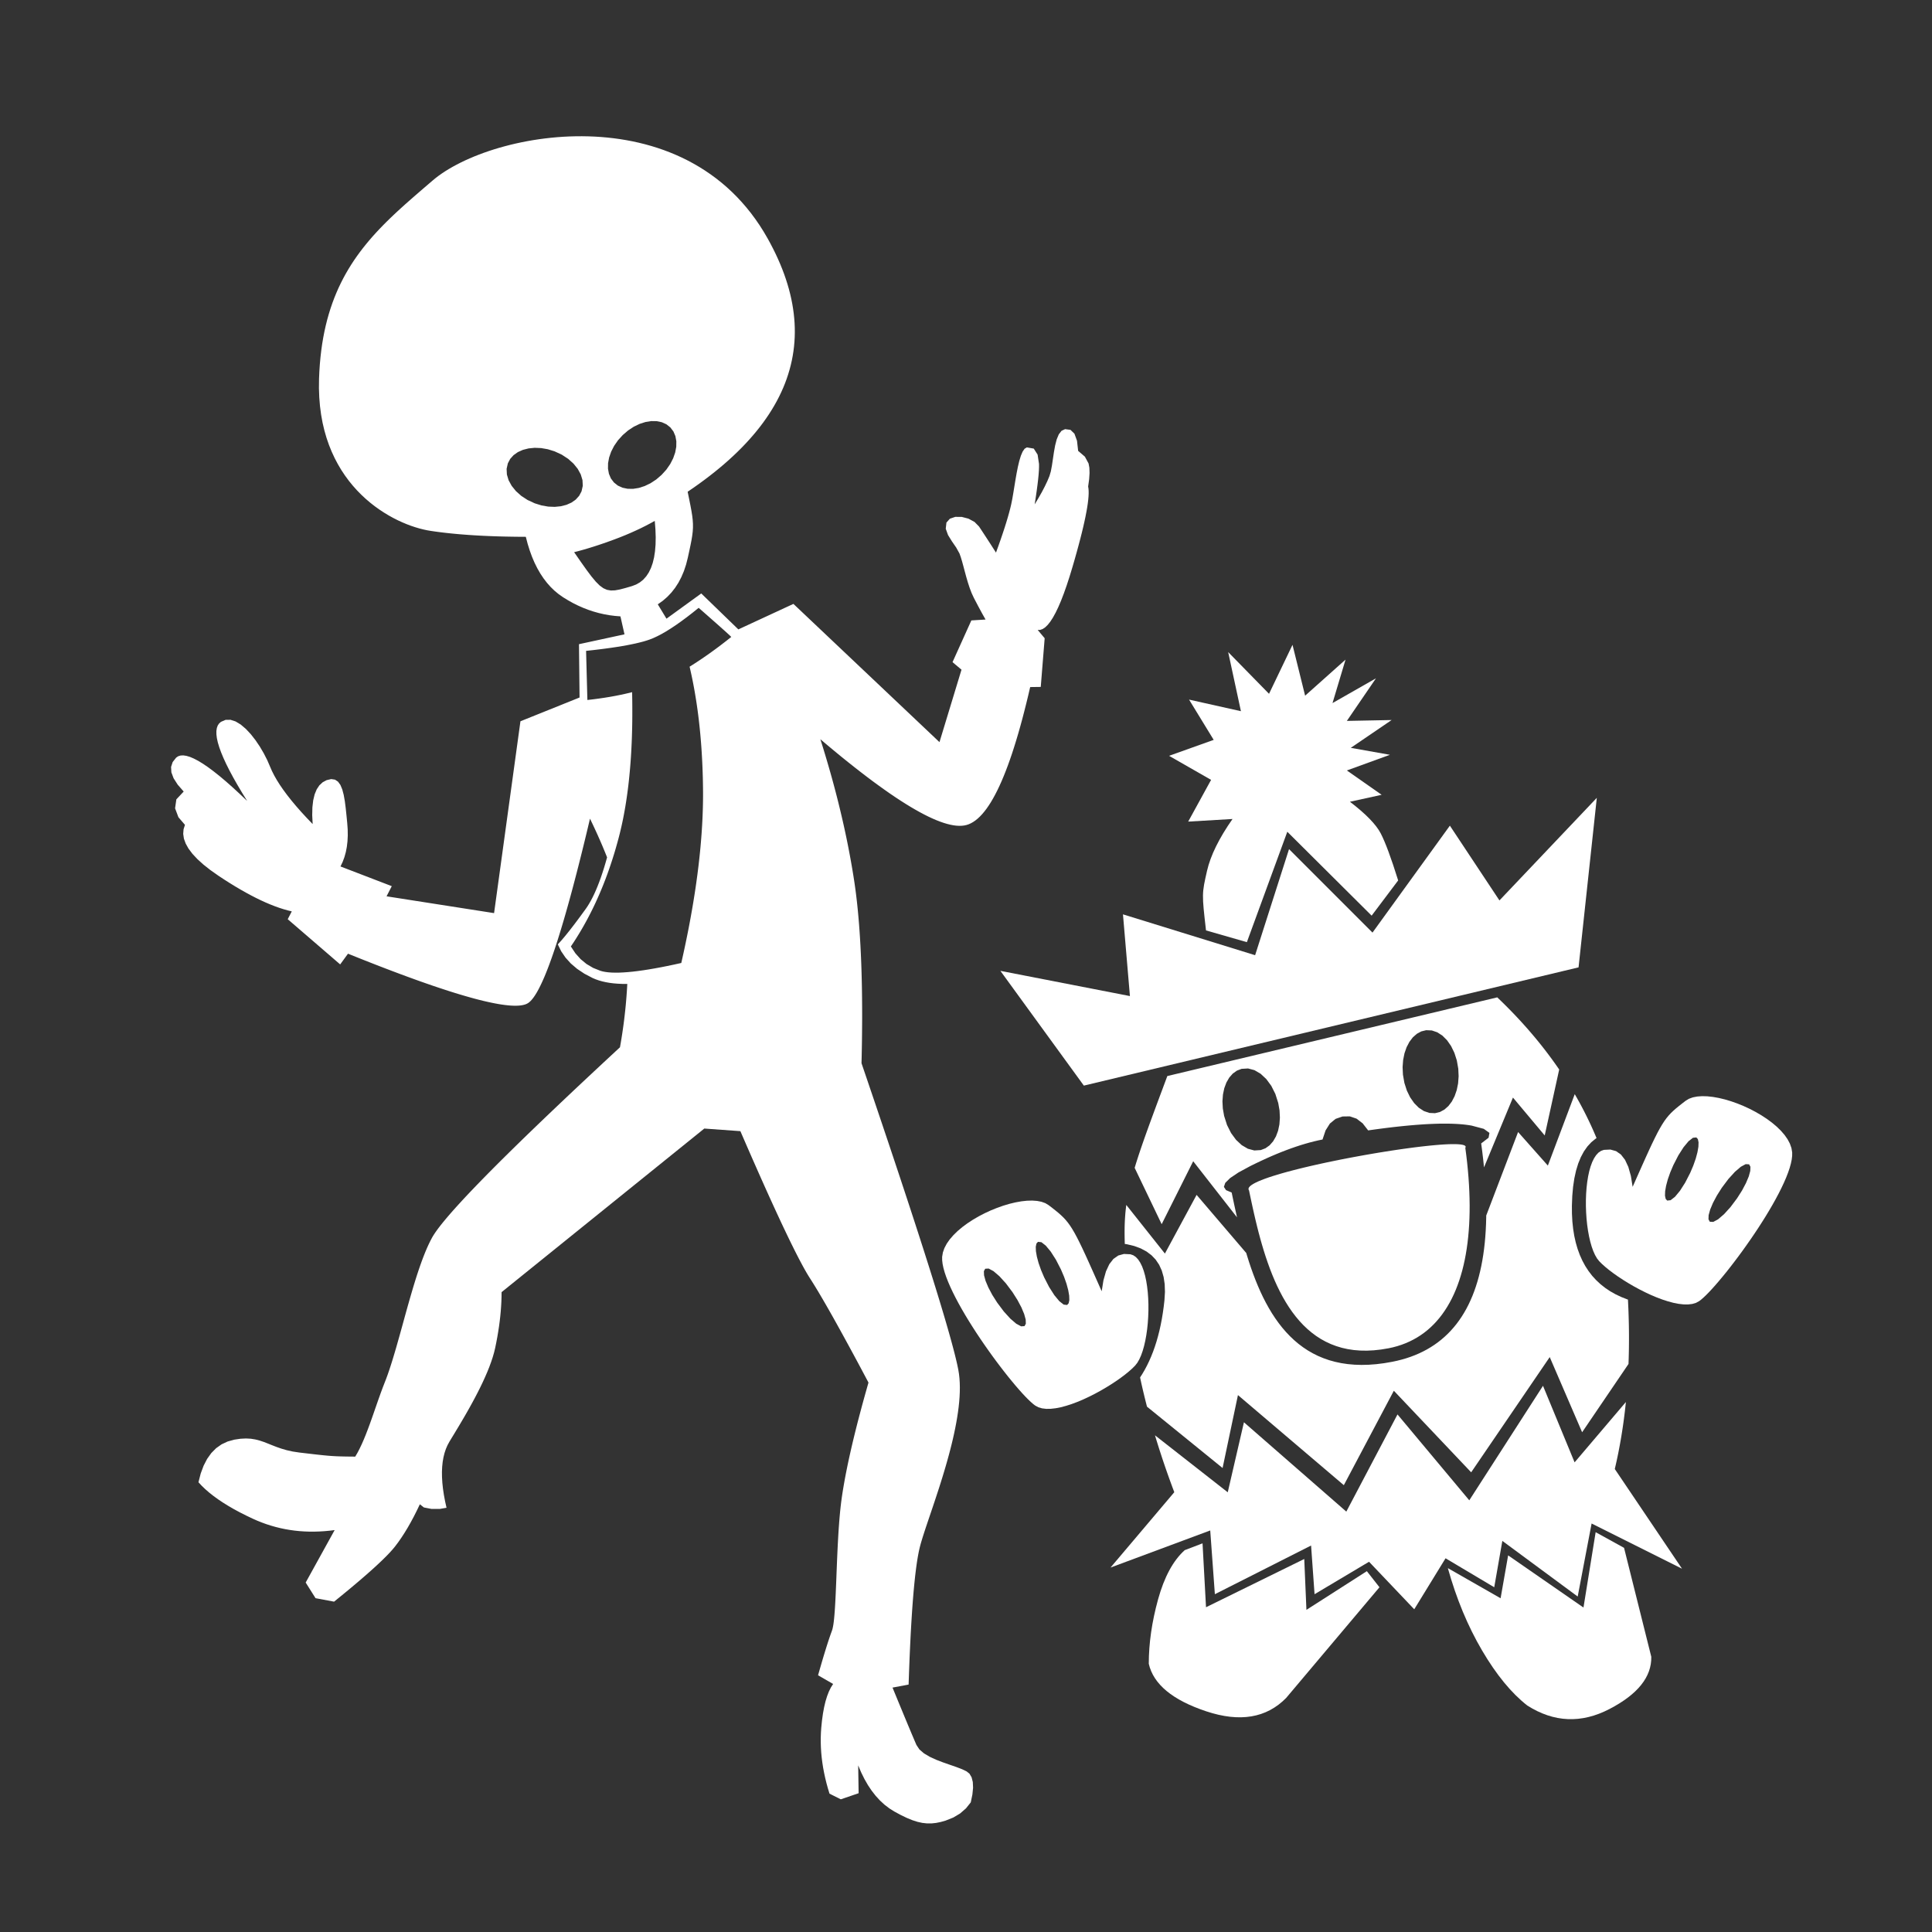 <?xml version="1.0" encoding="UTF-8" standalone="no"?>
<!-- Created using Krita: https://krita.org -->

<svg
   width="150pt"
   height="150pt"
   viewBox="0 0 150 150"
   version="1.1"
   id="svg1"
   sodipodi:docname="Coordinator.svg"
   inkscape:version="1.3.2 (091e20e, 2023-11-25, custom)"
   xmlns:inkscape="http://www.inkscape.org/namespaces/inkscape"
   xmlns:sodipodi="http://sodipodi.sourceforge.net/DTD/sodipodi-0.dtd"
   xmlns="http://www.w3.org/2000/svg"
   xmlns:svg="http://www.w3.org/2000/svg">
  <rect x="0" y="0" width="150" height="150" fill="#333333" stroke="none"/>
  <sodipodi:namedview
     id="namedview1"
     pagecolor="#a9a9a9"
     bordercolor="#000000"
     borderopacity="0.25"
     inkscape:showpageshadow="2"
     inkscape:pageopacity="0.0"
     inkscape:pagecheckerboard="0"
     inkscape:deskcolor="#d1d1d1"
     inkscape:document-units="pt"
     inkscape:zoom="3.049398"
     inkscape:cx="92.805203"
     inkscape:cy="96.412472"
     inkscape:window-width="1920"
     inkscape:window-height="1017"
     inkscape:window-x="-8"
     inkscape:window-y="32"
     inkscape:window-maximized="1"
     inkscape:current-layer="svg1" />
  <defs
     id="defs1" />
  <path
     id="shape0"
     fill="#000000"
     fill-rule="evenodd"
     stroke-opacity="0"
     stroke="#000000"
     stroke-width="0"
     stroke-linecap="square"
     stroke-linejoin="bevel"
     d="m 47.134,66.565 -0.004,0.014 -0.117,0.412 -0.118,0.396 -0.121,0.377 -0.122,0.361 -0.125,0.342 -0.126,0.326 -0.127,0.307 -0.13,0.29 -0.131,0.273 -0.134,0.255 -0.135,0.237 -0.136,0.22 -0.139,0.202 -0.448,0.614 -0.412,0.551 -0.378,0.489 -0.342,0.426 -0.308,0.364 -0.272,0.301 0.262,0.535 0.338,0.495 0.412,0.455 0.488,0.415 0.562,0.375 0.638,0.335 0.233,0.099 0.248,0.087 0.264,0.075 0.279,0.063 0.295,0.052 0.311,0.039 0.326,0.027 0.342,0.016 0.357,0.003 0.039,-0.001 -0.013,0.239 -0.023,0.361 -0.026,0.36 -0.029,0.361 -0.032,0.36 -0.036,0.36 -0.04,0.36 -0.042,0.36 -0.046,0.36 -0.05,0.359 -0.053,0.36 -0.056,0.359 -0.059,0.359 -0.063,0.359 -0.634,0.589 -0.621,0.576 -0.607,0.566 -0.592,0.554 -0.579,0.542 -0.565,0.531 -0.551,0.52 -0.537,0.509 -0.523,0.497 -0.509,0.485 -0.496,0.475 -0.481,0.463 -0.467,0.451 -0.454,0.44 -0.439,0.429 -0.426,0.418 -0.411,0.406 -0.398,0.394 -0.384,0.384 -0.37,0.372 -0.355,0.36 -0.342,0.349 -0.328,0.338 -0.314,0.327 -0.301,0.315 -0.286,0.303 -0.272,0.293 -0.258,0.281 -0.245,0.269 -0.23,0.258 -0.217,0.247 -0.202,0.235 -0.189,0.224 -0.175,0.213 -0.161,0.201 -0.147,0.19 -0.133,0.179 -0.119,0.167 -0.105,0.156 -0.091,0.144 -0.077,0.133 -0.138,0.262 -0.136,0.281 -0.134,0.297 -0.132,0.314 -0.13,0.329 -0.129,0.342 -0.126,0.354 -0.125,0.365 -0.124,0.376 -0.122,0.384 -0.12,0.391 -0.119,0.398 -0.118,0.403 -0.117,0.406 -0.116,0.409 -0.115,0.411 -0.114,0.411 -0.113,0.41 -0.112,0.408 -0.112,0.404 -0.112,0.399 -0.111,0.394 -0.11,0.387 -0.111,0.378 -0.11,0.369 -0.11,0.358 -0.11,0.346 -0.11,0.333 -0.11,0.319 -0.111,0.303 -0.111,0.286 -0.151,0.389 -0.149,0.4 -0.146,0.407 -0.145,0.413 -0.145,0.416 -0.144,0.416 -0.145,0.414 -0.147,0.409 -0.149,0.401 -0.151,0.391 -0.155,0.379 -0.159,0.364 -0.164,0.345 -0.169,0.326 -0.176,0.302 -0.461,-0.004 -0.392,-0.006 -0.341,-0.008 -0.31,-0.012 -0.296,-0.017 -0.302,-0.023 -0.324,-0.03 -0.366,-0.038 -0.426,-0.048 -0.505,-0.059 -0.602,-0.07 -0.523,-0.079 -0.465,-0.103 -0.415,-0.121 -0.377,-0.131 -0.348,-0.135 -0.329,-0.132 -0.32,-0.124 -0.321,-0.107 -0.332,-0.085 -0.352,-0.057 -0.383,-0.02 -0.424,0.022 -0.474,0.07 -0.519,0.144 -0.471,0.221 -0.422,0.298 -0.372,0.375 -0.324,0.452 -0.274,0.529 -0.226,0.606 -0.176,0.683 0.251,0.269 0.277,0.267 0.304,0.264 0.331,0.262 0.358,0.26 0.385,0.258 0.411,0.255 0.438,0.254 0.465,0.251 0.492,0.248 0.518,0.247 0.346,0.153 0.349,0.139 0.353,0.128 0.356,0.114 0.359,0.102 0.363,0.09 0.367,0.077 0.37,0.064 0.373,0.052 0.376,0.039 0.381,0.026 0.383,0.014 0.387,10e-4 0.39,-0.012 0.394,-0.024 0.397,-0.036 0.401,-0.05 -2.25,4.073 0.765,1.215 1.44,0.27 0.603,-0.49 0.566,-0.466 0.527,-0.442 0.489,-0.417 0.451,-0.393 0.413,-0.368 0.374,-0.344 0.337,-0.32 0.298,-0.295 0.261,-0.271 0.222,-0.247 0.184,-0.222 0.247,-0.327 0.245,-0.351 0.244,-0.375 0.243,-0.398 0.241,-0.423 0.24,-0.446 0.238,-0.471 0.237,-0.494 0.315,0.247 0.585,0.113 h 0.652 l 0.518,-0.09 -0.114,-0.516 -0.092,-0.496 -0.07,-0.475 -0.048,-0.456 -0.026,-0.435 -0.005,-0.415 0.018,-0.394 0.039,-0.375 0.061,-0.354 0.083,-0.334 0.104,-0.313 0.127,-0.294 0.148,-0.273 0.162,-0.268 0.176,-0.288 0.186,-0.309 0.196,-0.325 0.202,-0.341 0.209,-0.355 0.212,-0.368 0.213,-0.377 0.213,-0.386 0.211,-0.392 0.207,-0.397 0.201,-0.4 0.193,-0.4 0.183,-0.401 0.172,-0.397 0.159,-0.393 0.142,-0.387 0.126,-0.379 0.107,-0.37 0.085,-0.357 0.086,-0.422 0.078,-0.417 0.069,-0.411 0.062,-0.404 0.053,-0.399 0.045,-0.393 0.037,-0.386 0.028,-0.381 0.021,-0.375 0.012,-0.369 0.004,-0.363 15.739,-12.701 2.801,0.202 0.248,0.572 0.242,0.558 0.238,0.544 0.232,0.53 0.228,0.516 0.222,0.503 0.217,0.488 0.212,0.475 0.207,0.461 0.202,0.447 0.197,0.433 0.192,0.419 0.186,0.405 0.182,0.392 0.176,0.378 0.171,0.363 0.167,0.35 0.161,0.336 0.156,0.322 0.151,0.309 0.146,0.294 0.14,0.281 0.136,0.266 0.13,0.253 0.126,0.239 0.12,0.225 0.115,0.212 0.11,0.197 0.105,0.184 0.1,0.169 0.095,0.156 0.09,0.142 0.13,0.204 0.138,0.22 0.145,0.235 0.152,0.251 0.16,0.267 0.166,0.282 0.174,0.298 0.182,0.314 0.188,0.329 0.196,0.345 0.203,0.36 0.21,0.376 0.217,0.392 0.225,0.407 0.232,0.423 0.239,0.438 0.247,0.454 0.254,0.47 0.261,0.485 0.268,0.501 0.275,0.517 0.283,0.532 -0.129,0.454 -0.126,0.447 -0.122,0.439 -0.118,0.432 -0.114,0.426 -0.111,0.418 -0.107,0.41 -0.103,0.404 -0.099,0.396 -0.096,0.39 -0.092,0.382 -0.088,0.374 -0.084,0.368 -0.081,0.361 -0.077,0.353 -0.073,0.346 -0.069,0.339 -0.066,0.332 -0.062,0.324 -0.058,0.317 -0.054,0.311 -0.051,0.303 -0.047,0.295 -0.043,0.289 -0.049,0.362 -0.045,0.378 -0.041,0.391 -0.037,0.404 -0.034,0.414 -0.031,0.422 -0.028,0.429 -0.025,0.434 -0.024,0.437 -0.021,0.439 -0.02,0.438 -0.019,0.436 -0.017,0.432 -0.017,0.426 -0.016,0.419 -0.016,0.41 -0.017,0.398 -0.016,0.386 -0.018,0.371 -0.018,0.355 -0.02,0.337 -0.021,0.317 -0.023,0.296 -0.025,0.272 -0.027,0.247 -0.03,0.22 -0.034,0.191 -0.036,0.161 -0.04,0.128 -0.093,0.256 -0.1,0.288 -0.107,0.321 -0.113,0.353 -0.12,0.385 -0.127,0.417 -0.133,0.449 -0.14,0.482 -0.147,0.514 1.17,0.675 -0.172,0.27 -0.156,0.315 -0.139,0.36 -0.124,0.405 -0.107,0.45 -0.091,0.495 -0.075,0.54 -0.059,0.585 -0.024,0.375 -0.013,0.378 v 0.381 l 0.012,0.384 0.024,0.386 0.037,0.389 0.05,0.392 0.061,0.395 0.075,0.398 0.086,0.4 0.099,0.403 0.111,0.406 0.124,0.409 0.877,0.439 1.384,-0.473 -0.034,-2.16 0.235,0.551 0.254,0.513 0.272,0.474 0.293,0.436 0.311,0.397 0.33,0.359 0.35,0.321 0.369,0.283 0.387,0.244 0.512,0.277 0.466,0.224 0.429,0.175 0.399,0.128 0.376,0.082 0.36,0.04 h 0.353 l 0.353,-0.038 0.36,-0.073 0.375,-0.106 0.603,-0.241 0.528,-0.316 0.451,-0.392 0.375,-0.469 0.126,-0.607 0.053,-0.527 -0.021,-0.445 -0.093,-0.365 -0.166,-0.283 -0.223,-0.177 -0.348,-0.168 -0.439,-0.168 -0.502,-0.174 -0.534,-0.187 -0.534,-0.205 -0.505,-0.232 -0.445,-0.264 -0.354,-0.303 -0.233,-0.35 -0.105,-0.243 -0.117,-0.276 -0.131,-0.307 -0.143,-0.341 -0.156,-0.372 -0.168,-0.405 -0.182,-0.438 -0.194,-0.469 -0.208,-0.503 -0.22,-0.534 -0.233,-0.567 1.249,-0.236 0.019,-0.547 0.019,-0.534 0.02,-0.52 0.02,-0.508 0.022,-0.494 0.022,-0.482 0.023,-0.468 0.023,-0.455 0.025,-0.442 0.025,-0.429 0.026,-0.415 0.026,-0.403 0.028,-0.389 0.028,-0.377 0.029,-0.363 0.029,-0.35 0.031,-0.337 0.031,-0.324 0.032,-0.31 0.032,-0.298 0.034,-0.284 0.034,-0.272 0.035,-0.258 0.035,-0.245 0.037,-0.232 0.037,-0.219 0.038,-0.205 0.038,-0.193 0.04,-0.179 0.04,-0.167 0.053,-0.199 0.063,-0.219 0.072,-0.238 0.08,-0.255 0.088,-0.272 0.095,-0.289 0.102,-0.303 0.107,-0.318 0.112,-0.331 0.116,-0.343 0.12,-0.355 0.122,-0.365 0.124,-0.375 0.126,-0.384 0.127,-0.391 0.126,-0.399 0.126,-0.405 0.124,-0.41 0.122,-0.414 0.119,-0.417 0.116,-0.42 0.111,-0.421 0.107,-0.422 0.101,-0.422 0.094,-0.42 0.087,-0.419 0.08,-0.415 0.071,-0.412 0.062,-0.407 0.052,-0.401 0.042,-0.394 0.03,-0.387 0.018,-0.379 0.005,-0.369 -0.008,-0.359 -0.022,-0.348 -0.037,-0.336 -0.052,-0.323 -0.026,-0.131 -0.029,-0.139 -0.031,-0.147 -0.035,-0.155 -0.038,-0.163 -0.041,-0.171 -0.044,-0.179 -0.047,-0.187 -0.05,-0.195 -0.053,-0.202 -0.056,-0.211 -0.059,-0.219 -0.062,-0.226 -0.065,-0.235 -0.068,-0.243 -0.071,-0.25 -0.074,-0.259 -0.077,-0.266 -0.08,-0.274 -0.083,-0.283 -0.086,-0.29 -0.089,-0.298 -0.092,-0.306 -0.095,-0.315 -0.099,-0.322 -0.101,-0.33 -0.104,-0.338 -0.107,-0.346 -0.11,-0.354 -0.114,-0.362 -0.116,-0.37 -0.119,-0.378 -0.123,-0.385 -0.125,-0.394 -0.128,-0.402 -0.132,-0.41 -0.134,-0.417 -0.137,-0.426 -0.141,-0.434 -0.143,-0.441 -0.147,-0.45 -0.149,-0.457 -0.152,-0.465 -0.156,-0.474 -0.158,-0.481 -0.162,-0.489 -0.164,-0.498 -0.168,-0.505 -0.171,-0.513 -0.173,-0.521 -0.177,-0.529 -0.179,-0.537 -0.183,-0.545 -0.186,-0.553 -0.188,-0.561 -0.192,-0.569 -0.195,-0.577 -0.197,-0.585 -0.201,-0.592 -0.204,-0.601 -0.206,-0.609 -0.21,-0.616 -0.213,-0.625 0.011,-0.45 0.009,-0.445 0.008,-0.44 0.007,-0.436 0.005,-0.43 0.004,-0.426 0.003,-0.422 0.002,-0.416 v -0.412 l -0.001,-0.406 -0.003,-0.402 -0.003,-0.398 -0.005,-0.392 -0.006,-0.388 -0.008,-0.383 -0.009,-0.378 -0.01,-0.373 -0.011,-0.369 -0.013,-0.364 -0.014,-0.359 -0.015,-0.354 -0.017,-0.349 -0.017,-0.345 -0.02,-0.34 -0.02,-0.335 -0.022,-0.33 -0.023,-0.326 -0.024,-0.321 -0.026,-0.316 -0.027,-0.311 -0.028,-0.306 -0.029,-0.302 -0.031,-0.297 -0.032,-0.292 -0.034,-0.287 -0.034,-0.283 -0.036,-0.277 -0.038,-0.273 -0.038,-0.269 -0.04,-0.263 -0.055,-0.349 -0.057,-0.349 -0.06,-0.351 -0.062,-0.351 -0.064,-0.353 -0.066,-0.353 -0.068,-0.355 -0.07,-0.355 -0.073,-0.357 -0.075,-0.357 -0.077,-0.359 -0.079,-0.359 -0.082,-0.361 -0.084,-0.361 -0.086,-0.363 -0.088,-0.363 -0.09,-0.365 -0.092,-0.365 -0.095,-0.367 -0.097,-0.367 -0.099,-0.369 -0.101,-0.369 -0.104,-0.371 -0.106,-0.371 -0.108,-0.373 -0.11,-0.373 -0.112,-0.375 -0.114,-0.375 -0.117,-0.377 -0.119,-0.377 0.554,0.468 0.542,0.451 0.528,0.434 0.517,0.417 0.504,0.4 0.491,0.383 0.479,0.367 0.466,0.35 0.454,0.332 0.441,0.316 0.428,0.3 0.416,0.282 0.404,0.265 0.391,0.249 0.378,0.231 0.366,0.215 0.353,0.198 0.341,0.181 0.328,0.165 0.316,0.147 0.303,0.131 0.29,0.113 0.278,0.097 0.265,0.08 0.253,0.063 0.241,0.047 0.227,0.029 0.216,0.012 0.202,-0.004 0.19,-0.021 0.178,-0.038 0.177,-0.058 0.175,-0.079 0.175,-0.1 0.175,-0.12 0.173,-0.141 0.173,-0.161 0.171,-0.182 0.171,-0.202 0.171,-0.223 0.169,-0.244 0.169,-0.264 0.167,-0.285 0.167,-0.306 0.167,-0.326 0.165,-0.347 0.165,-0.367 0.163,-0.388 0.163,-0.408 0.163,-0.429 0.161,-0.45 0.161,-0.47 0.159,-0.491 0.159,-0.512 0.159,-0.532 0.157,-0.553 0.157,-0.573 0.155,-0.594 0.155,-0.614 0.155,-0.635 0.153,-0.656 0.821,-0.011 0.304,-3.78 -0.54,-0.642 0.188,-0.005 0.192,-0.066 0.195,-0.129 0.198,-0.191 0.202,-0.253 0.204,-0.314 0.208,-0.377 0.211,-0.438 0.214,-0.5 0.217,-0.562 0.22,-0.624 0.224,-0.686 0.227,-0.748 0.169,-0.582 0.156,-0.556 0.144,-0.528 0.133,-0.502 0.12,-0.474 0.108,-0.448 0.095,-0.421 0.084,-0.394 0.071,-0.368 0.06,-0.34 0.047,-0.314 0.035,-0.286 0.023,-0.26 0.011,-0.233 -0.002,-0.206 -0.013,-0.18 -0.026,-0.152 0.078,-0.567 0.032,-0.488 -0.015,-0.407 -0.061,-0.327 -0.287,-0.531 -0.523,-0.448 -0.089,-0.788 -0.198,-0.545 -0.308,-0.299 -0.418,-0.055 -0.278,0.129 -0.213,0.277 -0.161,0.389 -0.121,0.469 -0.093,0.517 -0.079,0.529 -0.076,0.509 -0.085,0.457 -0.109,0.369 -0.164,0.39 -0.198,0.415 -0.229,0.438 -0.262,0.463 -0.294,0.488 0.086,-0.559 0.074,-0.511 0.061,-0.463 0.049,-0.416 0.036,-0.369 0.023,-0.321 0.01,-0.274 -0.002,-0.226 -0.11,-0.723 -0.297,-0.467 -0.538,-0.093 -0.173,0.103 -0.154,0.223 -0.137,0.321 -0.122,0.401 -0.11,0.461 -0.099,0.501 -0.091,0.521 -0.085,0.521 -0.082,0.502 -0.08,0.464 -0.082,0.404 -0.074,0.313 -0.089,0.338 -0.103,0.365 -0.117,0.39 -0.131,0.417 -0.146,0.442 -0.159,0.468 -0.174,0.493 -0.188,0.52 -0.373,-0.582 -0.344,-0.532 -0.315,-0.481 -0.284,-0.43 -0.352,-0.358 -0.47,-0.253 -0.52,-0.136 -0.503,-0.003 -0.419,0.143 -0.268,0.303 -0.053,0.476 0.177,0.489 0.304,0.491 0.331,0.481 0.254,0.459 0.1,0.28 0.101,0.334 0.103,0.376 0.108,0.407 0.115,0.424 0.125,0.429 0.138,0.422 0.153,0.402 0.171,0.369 0.341,0.652 0.304,0.563 0.266,0.472 -1.103,0.068 -1.462,3.24 0.697,0.585 -1.71,5.625 -11.34,-10.733 -4.275,1.98 -2.88,-2.79 -2.7,1.958 -0.675,-1.114 0.383,-0.271 0.351,-0.304 0.32,-0.336 0.29,-0.369 0.259,-0.401 0.227,-0.434 0.198,-0.466 0.166,-0.499 0.135,-0.531 0.115,-0.527 0.096,-0.454 0.077,-0.394 0.057,-0.349 0.038,-0.317 0.019,-0.3 -10e-4,-0.297 -0.02,-0.307 -0.039,-0.332 -0.059,-0.37 -0.079,-0.423 -0.098,-0.49 -0.117,-0.57 0.441,-0.301 0.429,-0.304 0.416,-0.305 0.405,-0.307 0.393,-0.308 0.381,-0.311 0.369,-0.312 0.356,-0.314 0.345,-0.316 0.333,-0.318 0.321,-0.319 0.309,-0.322 0.297,-0.323 0.284,-0.325 0.273,-0.326 0.261,-0.329 0.249,-0.33 0.237,-0.333 0.225,-0.334 0.212,-0.335 0.201,-0.338 0.189,-0.339 0.177,-0.342 0.165,-0.343 0.153,-0.344 0.141,-0.347 0.129,-0.349 0.116,-0.35 0.105,-0.352 0.093,-0.354 0.081,-0.355 0.069,-0.358 0.057,-0.359 0.045,-0.361 0.033,-0.363 0.021,-0.365 0.009,-0.366 -0.003,-0.369 -0.015,-0.37 -0.028,-0.372 -0.039,-0.374 -0.051,-0.375 -0.063,-0.378 -0.075,-0.379 -0.087,-0.381 -0.099,-0.383 -0.111,-0.384 -0.123,-0.387 -0.135,-0.388 -0.147,-0.39 -0.159,-0.392 -0.171,-0.393 -0.183,-0.396 -0.195,-0.397 -0.207,-0.399 -0.219,-0.401 -0.307,-0.525 -0.319,-0.504 -0.333,-0.483 -0.344,-0.463 -0.356,-0.443 -0.367,-0.423 -0.377,-0.404 -0.388,-0.384 -0.397,-0.366 -0.407,-0.347 -0.415,-0.328 -0.424,-0.311 -0.432,-0.294 -0.439,-0.276 -0.446,-0.259 -0.452,-0.243 -0.458,-0.226 -0.463,-0.21 -0.469,-0.194 -0.473,-0.18 -0.477,-0.164 -0.481,-0.149 -0.484,-0.135 -0.487,-0.121 -0.488,-0.107 -0.491,-0.093 -0.491,-0.081 -0.493,-0.067 -0.492,-0.055 -0.493,-0.043 -0.492,-0.031 -0.49,-0.019 -0.489,-0.008 -0.487,0.003 -0.485,0.013 -0.481,0.024 -0.478,0.034 -0.474,0.044 -0.47,0.053 -0.465,0.062 -0.459,0.07 -0.454,0.08 -0.447,0.087 -0.44,0.095 -0.434,0.103 -0.425,0.11 -0.417,0.116 -0.409,0.123 -0.4,0.13 -0.39,0.135 -0.379,0.141 -0.37,0.146 -0.358,0.152 -0.347,0.155 -0.335,0.161 -0.322,0.164 -0.31,0.168 -0.296,0.171 -0.282,0.174 -0.268,0.177 -0.254,0.18 -0.238,0.182 -0.222,0.183 -0.313,0.269 -0.312,0.267 -0.309,0.267 -0.307,0.265 -0.305,0.265 -0.302,0.266 -0.3,0.265 -0.295,0.267 -0.293,0.268 -0.289,0.27 -0.284,0.272 -0.281,0.275 -0.276,0.278 -0.271,0.281 -0.267,0.286 -0.261,0.289 -0.255,0.295 -0.25,0.3 -0.244,0.305 -0.238,0.312 -0.231,0.318 -0.225,0.325 -0.217,0.332 -0.21,0.34 -0.203,0.348 -0.195,0.357 -0.187,0.367 -0.179,0.375 -0.17,0.386 -0.162,0.396 -0.152,0.406 -0.143,0.418 -0.134,0.43 -0.124,0.441 -0.114,0.454 -0.104,0.467 -0.093,0.481 -0.083,0.494 -0.071,0.509 -0.06,0.523 -0.049,0.538 -0.037,0.553 -0.025,0.57 -0.008,0.738 0.026,0.711 0.056,0.682 0.086,0.655 0.114,0.629 0.141,0.601 0.166,0.576 0.19,0.55 0.212,0.525 0.232,0.5 0.251,0.475 0.268,0.452 0.285,0.428 0.298,0.406 0.312,0.382 0.322,0.361 0.333,0.338 0.34,0.317 0.347,0.297 0.352,0.275 0.356,0.256 0.358,0.236 0.358,0.217 0.357,0.198 0.354,0.18 0.351,0.161 0.344,0.145 0.337,0.127 0.329,0.11 0.318,0.095 0.307,0.078 0.292,0.063 0.278,0.048 0.301,0.044 0.308,0.042 0.315,0.04 0.323,0.037 0.329,0.035 0.337,0.033 0.344,0.031 0.352,0.028 0.358,0.027 0.366,0.024 0.373,0.022 0.381,0.02 0.388,0.017 0.395,0.016 0.402,0.013 0.409,0.011 0.417,0.008 0.424,0.007 0.431,0.005 0.439,0.002 0.142,0.543 0.16,0.515 0.178,0.488 0.196,0.46 0.214,0.432 0.232,0.405 0.25,0.377 0.268,0.35 0.286,0.322 0.303,0.294 0.322,0.266 0.34,0.239 0.383,0.235 0.387,0.216 0.391,0.195 0.397,0.175 0.4,0.155 0.405,0.135 0.41,0.115 0.413,0.095 0.419,0.075 0.423,0.054 0.427,0.035 0.315,1.395 -3.533,0.765 0.045,4.14 -4.59,1.845 -2.047,14.895 -8.348,-1.305 0.405,-0.788 -3.982,-1.53 0.167,-0.351 0.138,-0.372 0.109,-0.392 0.08,-0.412 0.05,-0.432 0.022,-0.452 -0.007,-0.471 -0.036,-0.493 -0.058,-0.594 -0.06,-0.571 -0.069,-0.534 -0.086,-0.484 -0.111,-0.422 -0.144,-0.346 -0.187,-0.258 -0.235,-0.156 -0.294,-0.043 -0.359,0.084 -0.305,0.164 -0.256,0.239 -0.208,0.314 -0.159,0.388 -0.111,0.464 -0.062,0.538 -0.014,0.614 0.035,0.688 -0.457,-0.477 -0.426,-0.462 -0.394,-0.448 -0.363,-0.434 -0.332,-0.42 -0.301,-0.406 -0.269,-0.391 -0.238,-0.377 -0.207,-0.363 -0.176,-0.348 -0.145,-0.335 -0.219,-0.506 -0.268,-0.524 -0.307,-0.524 -0.341,-0.504 -0.366,-0.467 -0.384,-0.409 -0.394,-0.334 -0.398,-0.24 -0.393,-0.127 -0.381,0.004 -0.362,0.155 -0.143,0.126 -0.106,0.159 -0.07,0.195 -0.035,0.229 0.002,0.263 0.037,0.298 0.073,0.332 0.11,0.367 0.145,0.401 0.181,0.435 0.217,0.471 0.253,0.504 0.289,0.539 0.325,0.573 0.361,0.608 0.397,0.642 -0.582,-0.553 -0.551,-0.507 -0.52,-0.46 -0.49,-0.413 -0.46,-0.365 -0.428,-0.319 -0.398,-0.271 -0.368,-0.224 -0.337,-0.177 -0.306,-0.131 -0.276,-0.082 -0.245,-0.036 -0.214,0.011 -0.184,0.058 -0.154,0.106 -0.271,0.342 -0.124,0.38 0.024,0.42 0.171,0.458 0.319,0.497 0.466,0.535 -0.569,0.606 -0.1,0.696 0.26,0.692 0.508,0.591 -0.109,0.348 -0.027,0.358 0.055,0.369 0.138,0.38 0.219,0.391 0.302,0.401 0.384,0.411 0.466,0.423 0.549,0.433 0.63,0.443 0.443,0.292 0.434,0.276 0.425,0.261 0.416,0.245 0.406,0.23 0.398,0.215 0.388,0.2 0.379,0.184 0.37,0.169 0.361,0.153 0.352,0.138 0.342,0.123 0.334,0.107 0.324,0.092 0.315,0.077 -0.315,0.607 4.072,3.51 0.608,-0.832 0.624,0.251 0.61,0.243 0.597,0.235 0.582,0.227 0.568,0.218 0.555,0.211 0.54,0.203 0.526,0.194 0.513,0.187 0.498,0.179 0.485,0.17 0.47,0.163 0.457,0.154 0.443,0.146 0.428,0.139 0.415,0.13 0.401,0.122 0.387,0.114 0.372,0.106 0.359,0.099 0.345,0.09 0.331,0.082 0.317,0.073 0.303,0.066 0.289,0.058 0.275,0.05 0.261,0.042 0.247,0.033 0.233,0.026 0.22,0.018 0.205,0.009 0.191,0.002 0.177,-0.007 0.164,-0.014 0.149,-0.023 0.136,-0.031 0.121,-0.038 0.107,-0.047 0.094,-0.055 0.085,-0.065 0.087,-0.08 0.089,-0.095 0.091,-0.11 0.092,-0.125 0.094,-0.14 0.096,-0.155 0.098,-0.17 0.099,-0.185 0.101,-0.2 0.103,-0.215 0.105,-0.23 0.107,-0.245 0.108,-0.26 0.11,-0.275 0.112,-0.29 0.113,-0.306 0.116,-0.32 0.117,-0.335 0.119,-0.35 0.121,-0.366 0.122,-0.38 0.124,-0.395 0.126,-0.41 0.128,-0.426 0.13,-0.44 0.131,-0.455 0.133,-0.471 0.135,-0.485 0.137,-0.501 0.138,-0.515 0.14,-0.531 0.142,-0.545 0.144,-0.561 0.145,-0.575 0.148,-0.591 0.149,-0.605 0.151,-0.621 0.152,-0.635 0.154,-0.651 0.207,0.43 0.198,0.425 0.192,0.42 0.183,0.414 0.177,0.41 0.168,0.404 0.162,0.4 0.041,0.105 m 7.11,-19.377 -0.469,0.377 -0.45,0.348 -0.431,0.319 -0.41,0.29 -0.392,0.261 -0.371,0.232 -0.352,0.203 -0.333,0.173 -0.312,0.145 -0.294,0.116 -0.23,0.077 -0.255,0.076 -0.28,0.073 -0.305,0.073 -0.33,0.07 -0.354,0.07 -0.379,0.067 -0.404,0.066 -0.428,0.064 -0.454,0.063 -0.478,0.061 -0.503,0.06 -0.527,0.057 0.101,3.814 0.463,-0.054 0.451,-0.06 0.44,-0.065 0.429,-0.07 0.417,-0.076 0.405,-0.081 0.394,-0.087 0.383,-0.092 0.091,-0.023 0.005,0.256 0.007,0.425 0.003,0.42 10e-4,0.416 -10e-4,0.411 -0.004,0.407 -0.007,0.402 -0.01,0.397 -0.012,0.393 -0.015,0.388 -0.018,0.384 -0.02,0.379 -0.023,0.375 -0.026,0.37 -0.029,0.366 -0.031,0.361 -0.034,0.356 -0.036,0.352 -0.039,0.348 -0.042,0.342 -0.045,0.339 -0.047,0.333 -0.05,0.33 -0.052,0.324 -0.056,0.32 -0.058,0.316 -0.06,0.311 -0.064,0.306 -0.066,0.302 -0.069,0.297 -0.071,0.293 -0.074,0.288 -0.114,0.42 -0.118,0.416 -0.122,0.41 -0.127,0.406 -0.131,0.4 -0.135,0.396 -0.14,0.391 -0.144,0.387 -0.148,0.381 -0.153,0.377 -0.157,0.371 -0.162,0.367 -0.165,0.362 -0.17,0.357 -0.175,0.353 -0.179,0.347 -0.183,0.343 -0.187,0.337 -0.192,0.333 -0.196,0.328 -0.201,0.324 -0.204,0.318 -0.21,0.313 0.351,0.53 0.405,0.453 0.459,0.378 0.513,0.303 0.567,0.226 0.187,0.051 0.209,0.039 0.232,0.029 0.254,0.018 0.278,0.007 0.301,-0.003 0.323,-0.015 0.347,-0.025 0.369,-0.035 0.392,-0.047 0.415,-0.057 0.438,-0.068 0.461,-0.079 0.484,-0.089 0.506,-0.1 0.53,-0.111 0.552,-0.122 0.091,-0.404 0.089,-0.401 0.086,-0.399 0.083,-0.396 0.081,-0.393 0.079,-0.392 0.076,-0.388 0.073,-0.386 0.071,-0.384 0.068,-0.381 0.066,-0.378 0.064,-0.376 0.06,-0.374 0.059,-0.371 0.056,-0.368 0.053,-0.366 0.05,-0.363 0.049,-0.361 0.045,-0.358 0.044,-0.356 0.04,-0.353 0.038,-0.351 0.036,-0.348 0.033,-0.346 0.03,-0.343 0.028,-0.341 0.026,-0.338 0.023,-0.336 0.02,-0.333 0.018,-0.33 0.016,-0.328 0.012,-0.326 0.011,-0.323 0.008,-0.32 0.005,-0.318 0.003,-0.315 v -0.313 l -0.003,-0.311 -0.006,-0.403 -0.008,-0.4 -0.012,-0.397 -0.014,-0.394 -0.017,-0.39 -0.02,-0.388 -0.022,-0.384 -0.025,-0.381 -0.028,-0.377 -0.031,-0.375 -0.033,-0.371 -0.036,-0.368 -0.039,-0.365 -0.041,-0.362 -0.044,-0.358 -0.047,-0.356 -0.05,-0.352 -0.052,-0.348 -0.056,-0.346 -0.057,-0.342 -0.061,-0.34 -0.063,-0.336 -0.066,-0.332 -0.069,-0.33 -0.072,-0.326 -0.072,-0.315 0.197,-0.123 0.371,-0.24 0.374,-0.249 0.376,-0.259 0.379,-0.268 0.381,-0.278 0.383,-0.288 0.386,-0.297 0.388,-0.307 -0.089,-0.09 -0.222,-0.206 -0.355,-0.319 -0.489,-0.435 -0.621,-0.548 -0.755,-0.663 m -9.669,-4.32 0.359,-0.093 0.368,-0.102 0.378,-0.111 0.388,-0.12 0.397,-0.129 0.407,-0.138 0.416,-0.147 0.425,-0.155 0.426,-0.163 0.415,-0.167 0.405,-0.173 0.395,-0.177 0.386,-0.181 0.375,-0.187 0.365,-0.191 0.355,-0.196 0.052,0.656 0.021,0.611 -0.011,0.567 -0.043,0.522 -0.073,0.478 -0.105,0.434 -0.136,0.389 -0.168,0.345 -0.199,0.301 -0.23,0.256 -0.262,0.213 -0.293,0.167 -0.325,0.124 -0.509,0.149 -0.433,0.113 -0.371,0.067 -0.327,0.012 -0.296,-0.052 -0.283,-0.125 -0.284,-0.207 -0.3,-0.299 -0.334,-0.399 -0.381,-0.508 -0.446,-0.628 -0.524,-0.756 m -5.146,-6.9 0.184,-0.346 0.263,-0.291 0.331,-0.234 0.39,-0.174 0.437,-0.112 0.475,-0.047 0.502,0.02 0.52,0.091 0.526,0.163 0.561,0.26 0.492,0.322 0.415,0.372 0.329,0.407 0.235,0.432 0.134,0.443 0.022,0.443 -0.097,0.429 -0.184,0.345 -0.263,0.291 -0.331,0.234 -0.39,0.174 -0.437,0.112 -0.475,0.047 -0.502,-0.02 -0.52,-0.091 -0.526,-0.163 -0.561,-0.26 -0.492,-0.322 -0.415,-0.371 -0.329,-0.408 -0.236,-0.432 -0.133,-0.443 -0.022,-0.443 0.097,-0.428 m 12.619,-2.784 -0.306,-0.244 -0.357,-0.162 -0.397,-0.083 -0.427,-0.006 -0.445,0.071 -0.455,0.146 -0.453,0.218 -0.441,0.29 -0.418,0.359 -0.37,0.408 -0.3,0.433 -0.23,0.448 -0.157,0.45 -0.083,0.444 -0.006,0.427 0.073,0.399 0.153,0.361 0.236,0.312 0.306,0.244 0.357,0.162 0.397,0.083 0.427,0.006 0.445,-0.071 0.455,-0.146 0.453,-0.218 0.441,-0.29 0.418,-0.359 0.37,-0.408 0.3,-0.433 0.23,-0.448 0.157,-0.45 0.083,-0.444 0.006,-0.427 -0.073,-0.399 -0.153,-0.361 -0.236,-0.312"
     sodipodi:nodetypes="cccccccccccccccccccccccccccccccccccccccccccccccccccccccccccccccccccccccccccccccccccccccccccccccccccccccccccccccccccccccccccccccccccccccccccccccccccccccccccccccccccccccccccccccccccccccccccccccccccccccccccccccccccccccccccccccccccccccccccccccccccccccccccccccccccccccccccccccccccccccccccccccccccccccccccccccccccccccccccccccccccccccccccccccccccccccccccccccccccccccccccccccccccccccccccccccccccccccccccccccccccccccccccccccccccccccccccccccccccccccccccccccccccccccccccccccccccccccccccccccccccccccccccccccccccccccccccccccccccccccccccccccccccccccccccccccccccccccccccccccccccccccccccccccccccccccccccccccccccccccccccccccccccccccccccccccccccccccccccccccccccccccccccccccccccccccccccccccccccccccccccccccccccccccccccccccccccccccccccccccccccccccccccccccccccccccccccccccccccccccccccccccccccccccccccccccccccccccccccccccccccccccccccccccccccccccccccccccccccccccccccccccccccccccccccccccccccccccccccccccccccccccccccccccccccccccccccccccccccccccccccccccccccccccccccccccccccccccccccccccccccccccccccccccccccccccccccccccccccccccccccccccccccccccccccccccccccccccccccccccccccccccccccccccccccccccccccccccccccccccccccccccccccccccccccccccccccccccccccccccccccccccccccccccccccccccccccccccccccccccccccccccccccccccccccccccccccccccccccccccccccccccccccccccccccccccccccccccccccccccccccccccccccccccccccccccccccccccccccccccccccccccccccccccccccccccccccccccccccccccccccccccccccccccccccccccccccccccccccccccccccccccccccccccccccccccccccccccccccccccccccccccccccccccccccccccccccccccccccccccccccccccccccccccccccccccccccccccccccccccccccccccccccccccccccccccccccccccccccccccccccccccccccccccccccccccccccccccccccccccccccccccccccccccccccccccccccccccccccccccccccccccccccccccccccccccc"
     style="fill:#ffffff;fill-opacity:1" />
  <path
     id="shape1"
     fill="#000000"
     fill-rule="evenodd"
     stroke-opacity="0"
     stroke="#000000"
     stroke-width="0"
     stroke-linecap="square"
     stroke-linejoin="bevel"
     d="m 85.535,100.25 0.136,-0.844 0.197,-0.699 0.258,-0.554 0.318,-0.41 0.379,-0.265 0.439,-0.121 0.5,0.024 0.222,0.076 0.202,0.137 0.182,0.195 0.162,0.247 0.144,0.293 0.124,0.336 0.106,0.372 0.087,0.404 0.069,0.431 0.052,0.452 0.034,0.468 0.017,0.479 v 0.485 l -0.017,0.486 -0.032,0.482 -0.049,0.472 -0.065,0.458 -0.08,0.438 -0.095,0.414 -0.11,0.383 -0.124,0.349 -0.139,0.308 -0.152,0.263 -0.167,0.212 -0.22,0.221 -0.262,0.233 -0.3,0.245 -0.334,0.251 -0.362,0.255 -0.388,0.255 -0.409,0.253 -0.424,0.247 -0.437,0.237 -0.445,0.224 -0.448,0.209 -0.448,0.189 -0.442,0.166 -0.433,0.14 -0.419,0.112 -0.402,0.078 -0.379,0.043 -0.353,0.004 -0.322,-0.039 -0.287,-0.084 -0.248,-0.134 -0.161,-0.123 -0.183,-0.161 -0.205,-0.195 -0.224,-0.228 -0.241,-0.259 -0.256,-0.287 -0.27,-0.313 -0.281,-0.337 -0.292,-0.358 -0.299,-0.379 -0.305,-0.396 -0.31,-0.411 -0.312,-0.424 -0.312,-0.436 -0.311,-0.444 -0.307,-0.45 -0.303,-0.455 -0.295,-0.458 -0.287,-0.457 -0.276,-0.456 -0.263,-0.451 -0.249,-0.445 -0.232,-0.436 -0.214,-0.426 -0.194,-0.412 -0.173,-0.398 -0.148,-0.38 -0.123,-0.361 -0.095,-0.339 -0.066,-0.316 -0.034,-0.289 -0.002,-0.262 0.057,-0.344 0.121,-0.342 0.18,-0.34 0.234,-0.335 0.284,-0.327 0.326,-0.319 0.365,-0.307 0.398,-0.294 0.426,-0.278 0.447,-0.261 0.465,-0.242 0.476,-0.22 0.483,-0.196 0.484,-0.171 0.479,-0.143 0.47,-0.113 0.455,-0.081 0.435,-0.048 0.409,-0.011 0.378,0.027 0.342,0.066 0.301,0.109 0.254,0.154 0.277,0.213 0.249,0.196 0.225,0.184 0.204,0.18 0.19,0.182 0.178,0.192 0.171,0.208 0.168,0.231 0.169,0.262 0.175,0.298 0.185,0.341 0.199,0.393 0.218,0.45 0.24,0.514 0.266,0.585 0.298,0.664 0.333,0.749 0.373,0.84 m -3.16,-1.685 -0.391,-0.76 -0.403,-0.63 -0.386,-0.465 -0.34,-0.266 -0.265,-0.029 -0.12,0.134 -0.052,0.247 0.012,0.346 0.074,0.426 0.132,0.491 0.189,0.539 0.242,0.57 0.391,0.76 0.403,0.63 0.386,0.465 0.34,0.266 0.265,0.029 0.12,-0.134 0.052,-0.247 -0.012,-0.346 -0.074,-0.426 -0.132,-0.491 -0.189,-0.539 -0.242,-0.57 m -3.762,1.76 -0.513,-0.684 -0.503,-0.553 -0.459,-0.395 -0.379,-0.204 -0.266,0.015 -0.103,0.188 0.012,0.321 0.118,0.431 0.216,0.514 0.304,0.574 0.385,0.606 0.512,0.684 0.503,0.554 0.459,0.394 0.379,0.205 0.266,-0.015 0.103,-0.188 -0.011,-0.322 -0.119,-0.431 -0.215,-0.514 -0.305,-0.573 -0.384,-0.607"
     sodipodi:nodetypes="cccccccccccccccccccccccccccccccccccccccccccccccccccccccccccccccccccccccccccccccccccccccccccccccccccccccccccccccccccccccccccccccccccccccccccccccccccccccccccccccccccccccccccccc"
     style="fill:#ffffff;fill-opacity:1" />
  <path
     id="shape2"
     fill="#000000"
     fill-rule="evenodd"
     stroke-opacity="0"
     stroke="#000000"
     stroke-width="0"
     stroke-linecap="square"
     stroke-linejoin="bevel"
     d="m 84.151,84.286 38.408,-9.18 1.417,-13.162 -7.56,7.965 -3.848,-5.805 -6.008,8.303 -6.48,-6.48 -2.633,8.235 -10.26,-3.172 0.54,6.345 -10.057,-1.958 c 0,0 2.16,2.97 6.48,8.91 z"
     sodipodi:nodetypes="cccccccccccc"
     style="fill:#ffffff;fill-opacity:1" />
  <path
     id="shape3"
     fill="#000000"
     fill-rule="evenodd"
     stroke-opacity="0"
     stroke="#000000"
     stroke-width="0"
     stroke-linecap="square"
     stroke-linejoin="bevel"
     d="m 93.635,72.238 3.172,0.911 3.139,-8.572 6.548,6.514 2.059,-2.734 c -0.54,-1.732 -0.99,-2.947 -1.35,-3.645 -0.36,-0.698 -1.159,-1.519 -2.396,-2.464 l 2.464,-0.54 -2.7,-1.89 3.341,-1.215 -3.038,-0.54 3.172,-2.16 -3.476,0.068 2.261,-3.308 -3.375,1.924 1.012,-3.375 -3.139,2.801 -0.979,-3.949 -1.823,3.803 -3.172,-3.24 0.99,4.59 -4.027,-0.9 1.913,3.127 -3.465,1.238 3.263,1.867 -1.778,3.24 3.442,-0.203 c -1.05,1.5 -1.71,2.842 -1.98,4.027 -0.405,1.778 -0.405,1.778 -0.079,4.624 z"
     sodipodi:nodetypes="ccccczccccccccccccccccccccccc"
     style="fill:#ffffff;fill-opacity:1" />
  <path
     id="shape4"
     fill="#000000"
     fill-rule="evenodd"
     stroke-opacity="0"
     stroke="#000000"
     stroke-width="0"
     stroke-linecap="square"
     stroke-linejoin="bevel"
     d="m 90.631,83.544 25.616,-6.109 0.317,0.305 0.312,0.307 0.307,0.309 0.302,0.31 0.297,0.313 0.291,0.314 0.286,0.316 0.281,0.317 0.276,0.32 0.271,0.321 0.266,0.323 0.26,0.325 0.256,0.327 0.25,0.329 0.245,0.33 0.24,0.332 0.235,0.334 0.116,0.17 -1.124,5.119 -2.466,-2.941 -2.247,5.421 -10e-4,-0.013 -0.063,-0.605 -0.073,-0.615 -0.083,-0.628 0.574,-0.441 0.068,-0.377 -0.439,-0.314 -0.945,-0.252 -0.225,-0.037 -0.237,-0.032 -0.252,-0.027 -0.264,-0.022 -0.279,-0.016 -0.291,-0.012 -0.305,-0.006 -0.318,-0.001 -0.332,0.003 -0.345,0.01 -0.358,0.014 -0.372,0.019 -0.385,0.025 -0.399,0.03 -0.412,0.035 -0.425,0.04 -0.439,0.045 -0.452,0.05 -0.466,0.056 -0.479,0.061 -0.492,0.066 -0.506,0.071 -0.428,-0.549 -0.474,-0.363 -0.521,-0.177 -0.568,0.009 -0.54,0.187 -0.439,0.361 -0.337,0.534 -0.236,0.706 -0.328,0.068 -0.333,0.078 -0.341,0.088 -0.347,0.098 -0.354,0.107 -0.36,0.118 -0.367,0.127 -0.373,0.137 -0.381,0.147 -0.386,0.157 -0.394,0.167 -0.399,0.177 -0.407,0.187 -0.413,0.197 -0.42,0.206 -0.921,0.498 -0.65,0.436 -0.378,0.374 -0.106,0.312 0.166,0.251 0.438,0.188 0.101,0.484 0.104,0.489 0.107,0.491 0.103,0.46 -3.402,-4.355 -2.448,4.887 -2.097,-4.374 0.024,-0.08 0.099,-0.324 0.107,-0.335 0.113,-0.347 0.121,-0.36 0.128,-0.374 0.136,-0.389 0.143,-0.405 0.152,-0.422 0.159,-0.44 0.168,-0.458 0.176,-0.478 0.184,-0.498 0.193,-0.52 0.203,-0.542 0.211,-0.566 0.22,-0.589 m 6.127,13.738 0.064,0.213 0.151,0.482 0.16,0.476 0.168,0.47 0.177,0.463 0.186,0.454 0.196,0.446 0.206,0.436 0.218,0.425 0.229,0.413 0.24,0.401 0.254,0.387 0.266,0.373 0.279,0.357 0.294,0.341 0.308,0.324 0.323,0.306 0.338,0.287 0.354,0.266 0.371,0.246 0.388,0.224 0.405,0.202 0.424,0.177 0.441,0.154 0.461,0.127 0.481,0.102 0.5,0.074 0.521,0.046 0.542,0.017 0.563,-0.013 0.586,-0.044 0.608,-0.076 0.631,-0.109 0.37,-0.079 0.361,-0.091 0.351,-0.102 0.341,-0.114 0.332,-0.126 0.322,-0.137 0.312,-0.149 0.303,-0.16 0.293,-0.173 0.284,-0.184 0.273,-0.195 0.265,-0.208 0.254,-0.219 0.245,-0.23 0.236,-0.243 0.225,-0.254 0.217,-0.265 0.206,-0.278 0.197,-0.289 0.187,-0.3 0.178,-0.313 0.168,-0.324 0.158,-0.336 0.149,-0.347 0.139,-0.359 0.129,-0.371 0.12,-0.382 0.11,-0.394 0.101,-0.406 0.091,-0.417 0.081,-0.429 0.072,-0.441 0.062,-0.452 0.052,-0.464 0.043,-0.476 0.033,-0.488 0.024,-0.499 0.014,-0.51 0.001,-0.152 2.474,-6.483 2.311,2.606 2.088,-5.546 0.175,0.306 0.194,0.348 0.188,0.35 0.183,0.352 0.178,0.354 0.173,0.356 0.168,0.357 0.163,0.36 0.157,0.361 0.113,0.269 -0.061,0.037 -0.342,0.279 -0.307,0.332 -0.273,0.388 -0.237,0.441 -0.203,0.495 -0.168,0.55 -0.133,0.603 -0.098,0.658 -0.063,0.712 -0.029,0.766 0.005,0.622 0.032,0.596 0.061,0.57 0.087,0.545 0.116,0.519 0.143,0.493 0.171,0.468 0.199,0.442 0.226,0.417 0.254,0.39 0.281,0.366 0.31,0.339 0.337,0.314 0.364,0.288 0.392,0.263 0.42,0.237 0.448,0.211 0.475,0.186 0.031,0.009 0.01,0.198 0.017,0.373 0.015,0.372 0.012,0.369 0.01,0.368 0.008,0.366 0.005,0.364 0.003,0.363 v 0.361 l -0.002,0.359 -0.004,0.357 -0.007,0.356 -0.009,0.354 -0.012,0.352 -0.003,0.087 -3.601,5.302 -2.515,-5.836 -6.099,8.947 -6.004,-6.334 -3.883,7.332 -8.221,-6.994 -1.193,5.662 -5.87,-4.765 -0.091,-0.358 -0.089,-0.36 -0.087,-0.358 -0.084,-0.358 -0.081,-0.357 -0.078,-0.357 -0.026,-0.122 0.161,-0.248 0.19,-0.324 0.18,-0.337 0.169,-0.35 0.16,-0.364 0.149,-0.376 0.139,-0.39 0.129,-0.403 0.118,-0.416 0.109,-0.43 0.098,-0.442 0.088,-0.456 0.077,-0.469 0.068,-0.483 0.057,-0.495 0.04,-0.655 -0.021,-0.604 -0.082,-0.552 -0.143,-0.5 -0.204,-0.448 -0.265,-0.396 -0.326,-0.344 -0.388,-0.292 -0.448,-0.24 -0.509,-0.189 -0.571,-0.137 -0.161,-0.021 -0.006,-0.184 -0.007,-0.298 -0.003,-0.29 v -0.283 l 0.004,-0.277 0.008,-0.272 0.012,-0.267 0.017,-0.264 0.02,-0.262 0.026,-0.26 0.03,-0.259 0.015,-0.115 2.998,3.776 2.461,-4.556 3.855,4.512 m 29.474,11.57 -0.005,0.051 -0.035,0.335 -0.038,0.333 -0.041,0.332 -0.042,0.329 -0.045,0.328 -0.048,0.327 -0.05,0.324 -0.052,0.323 -0.055,0.321 -0.057,0.319 -0.06,0.318 -0.061,0.316 -0.065,0.314 -0.066,0.312 -0.07,0.311 -0.071,0.309 5.22,7.74 -7.02,-3.51 -1.08,5.67 -5.85,-4.32 -0.63,3.6 -3.78,-2.25 -2.43,3.96 -3.51,-3.69 -4.23,2.52 -0.27,-3.78 -7.47,3.78 -0.36,-4.95 -7.74,2.88 4.95,-5.85 -0.141,-0.376 -0.138,-0.376 -0.136,-0.374 -0.133,-0.374 -0.13,-0.373 -0.127,-0.372 -0.125,-0.371 -0.121,-0.37 -0.12,-0.369 -0.116,-0.369 -0.114,-0.367 -0.098,-0.326 5.649,4.424 1.257,-5.436 7.949,6.936 3.973,-7.546 5.574,6.669 5.723,-8.891 2.454,5.944 3.981,-4.685 m -29.257,-16.425 -0.04,-0.077 v -0.081 l 0.039,-0.084 0.077,-0.088 0.113,-0.09 0.147,-0.094 0.18,-0.096 0.211,-0.099 0.242,-0.1 0.269,-0.103 0.295,-0.104 0.321,-0.105 0.343,-0.106 0.366,-0.107 0.386,-0.108 0.404,-0.107 0.421,-0.108 0.436,-0.107 0.45,-0.107 0.463,-0.106 0.473,-0.105 0.481,-0.104 0.49,-0.101 0.495,-0.101 0.499,-0.098 0.502,-0.095 0.503,-0.093 0.502,-0.09 0.5,-0.087 0.497,-0.084 0.491,-0.079 0.484,-0.076 0.476,-0.072 0.465,-0.067 0.454,-0.062 0.441,-0.058 0.425,-0.052 0.41,-0.046 0.391,-0.041 0.371,-0.035 0.351,-0.029 0.327,-0.022 0.303,-0.015 0.277,-0.008 h 0.25 l 0.22,0.007 0.189,0.015 0.157,0.023 0.123,0.031 0.088,0.04 0.05,0.049 0.012,0.058 -0.029,0.068 0.077,0.588 0.067,0.579 0.056,0.571 0.047,0.561 0.037,0.552 0.027,0.542 0.017,0.533 0.008,0.523 -0.003,0.513 -0.013,0.503 -0.022,0.492 -0.033,0.483 -0.042,0.472 -0.052,0.461 -0.062,0.45 -0.072,0.44 -0.081,0.428 -0.092,0.418 -0.101,0.406 -0.112,0.394 -0.121,0.383 -0.131,0.371 -0.14,0.359 -0.151,0.347 -0.16,0.335 -0.171,0.323 -0.18,0.31 -0.19,0.297 -0.199,0.285 -0.21,0.272 -0.219,0.258 -0.229,0.246 -0.239,0.232 -0.248,0.219 -0.259,0.205 -0.268,0.191 -0.278,0.177 -0.288,0.163 -0.297,0.149 -0.307,0.135 -0.317,0.12 -0.327,0.106 -0.336,0.091 -0.346,0.076 -0.583,0.097 -0.56,0.061 -0.539,0.027 -0.517,-0.008 -0.496,-0.04 -0.475,-0.072 -0.456,-0.102 -0.437,-0.132 -0.418,-0.159 -0.399,-0.186 -0.382,-0.211 -0.365,-0.236 -0.347,-0.26 -0.332,-0.281 -0.316,-0.302 -0.3,-0.322 -0.286,-0.34 -0.272,-0.358 -0.258,-0.374 -0.245,-0.388 -0.233,-0.403 -0.22,-0.415 -0.209,-0.427 -0.198,-0.437 -0.187,-0.446 -0.177,-0.454 -0.167,-0.461 -0.159,-0.466 -0.15,-0.47 -0.142,-0.474 -0.135,-0.476 -0.128,-0.477 -0.121,-0.476 -0.115,-0.475 -0.11,-0.472 -0.105,-0.468 -0.101,-0.464 -0.097,-0.457 -0.094,-0.449 m 16.245,-9.45 -0.113,-0.644 -0.19,-0.592 -0.256,-0.526 -0.313,-0.449 -0.36,-0.359 -0.396,-0.258 -0.424,-0.145 -0.439,-0.019 -0.381,0.093 -0.347,0.188 -0.31,0.274 -0.265,0.35 -0.218,0.416 -0.164,0.472 -0.105,0.519 -0.042,0.556 0.027,0.583 0.113,0.644 0.19,0.592 0.256,0.526 0.314,0.449 0.359,0.359 0.397,0.258 0.423,0.145 0.44,0.019 0.381,-0.093 0.347,-0.188 0.309,-0.274 0.266,-0.35 0.217,-0.416 0.164,-0.472 0.106,-0.519 0.041,-0.556 -0.027,-0.583 m -13.977,2.665 -0.226,-0.71 -0.315,-0.627 -0.387,-0.526 -0.441,-0.412 -0.478,-0.28 -0.498,-0.132 -0.502,0.03 -0.366,0.14 -0.321,0.231 -0.272,0.31 -0.22,0.381 -0.164,0.44 -0.103,0.489 -0.04,0.528 0.029,0.556 0.1,0.575 0.226,0.71 0.315,0.626 0.387,0.527 0.441,0.411 0.478,0.28 0.498,0.133 0.502,-0.031 0.366,-0.14 0.321,-0.23 0.272,-0.311 0.22,-0.38 0.164,-0.44 0.103,-0.489 0.039,-0.528 -0.028,-0.557 -0.1,-0.574"
     sodipodi:nodetypes="ccccccccccccccccccccccccccccccccccccccccccccccccccccccccccccccccccccccccccccccccccccccccccccccccccccccccccccccccccccccccccccccccccccccccccccccccccccccccccccccccccccccccccccccccccccccccccccccccccccccccccccccccccccccccccccccccccccccccccccccccccccccccccccccccccccccccccccccccccccccccccccccccccccccccccccccccccccccccccccccccccccccccccccccccccccccccccccccccccccccccccccccccccccccccccccccccccccccccccccccccccccccccccccccccccccccccccccccccccccccccccccccccccccccccccccccccccccccccccccccccccccccccccccccccccccccccccccccccccccccccccccccccccccccccccccccccccccccc"
     style="fill:#ffffff;fill-opacity:1" />
  <path
     id="shape01"
     fill="#000000"
     fill-rule="evenodd"
     stroke-opacity="0"
     stroke="#000000"
     stroke-width="0"
     stroke-linecap="square"
     stroke-linejoin="bevel"
     d="m 126.757,92.144 -0.136,-0.844 -0.197,-0.699 -0.258,-0.554 -0.318,-0.41 -0.379,-0.265 -0.439,-0.121 -0.5,0.024 -0.222,0.076 -0.202,0.137 -0.182,0.195 -0.162,0.247 -0.144,0.293 -0.124,0.336 -0.106,0.372 -0.087,0.404 -0.069,0.431 -0.052,0.452 -0.034,0.468 -0.017,0.479 v 0.485 l 0.017,0.486 0.032,0.482 0.049,0.472 0.065,0.458 0.08,0.438 0.095,0.414 0.11,0.383 0.124,0.349 0.139,0.308 0.152,0.263 0.167,0.212 0.22,0.221 0.262,0.233 0.3,0.245 0.334,0.251 0.362,0.255 0.388,0.255 0.409,0.253 0.424,0.247 0.437,0.237 0.445,0.224 0.448,0.209 0.448,0.189 0.442,0.166 0.433,0.14 0.419,0.112 0.402,0.078 0.379,0.043 0.353,0.004 0.322,-0.039 0.287,-0.084 0.248,-0.134 0.161,-0.123 0.183,-0.161 0.205,-0.195 0.224,-0.228 0.241,-0.259 0.256,-0.287 0.27,-0.313 0.281,-0.337 0.292,-0.358 0.299,-0.379 0.305,-0.396 0.31,-0.411 0.312,-0.424 0.312,-0.436 0.311,-0.444 0.307,-0.45 0.303,-0.455 0.295,-0.458 0.287,-0.457 0.276,-0.456 0.263,-0.451 0.249,-0.445 0.232,-0.436 0.214,-0.426 0.194,-0.412 0.173,-0.398 0.148,-0.38 0.123,-0.361 0.095,-0.339 0.066,-0.316 0.034,-0.289 0.002,-0.262 -0.057,-0.344 -0.121,-0.342 -0.18,-0.34 -0.234,-0.335 -0.284,-0.327 -0.326,-0.319 -0.365,-0.307 -0.398,-0.294 -0.426,-0.278 -0.447,-0.261 -0.465,-0.242 -0.476,-0.22 -0.483,-0.196 -0.484,-0.171 -0.479,-0.143 -0.47,-0.113 -0.455,-0.081 -0.435,-0.048 -0.409,-0.011 -0.378,0.027 -0.342,0.066 -0.301,0.109 -0.254,0.154 -0.277,0.213 -0.249,0.196 -0.225,0.184 -0.204,0.18 -0.19,0.182 -0.178,0.192 -0.171,0.208 -0.168,0.231 -0.169,0.262 -0.175,0.298 -0.185,0.341 -0.199,0.393 -0.218,0.45 -0.24,0.514 -0.266,0.585 -0.298,0.664 -0.333,0.749 -0.373,0.84 m 3.16,-1.685 0.391,-0.76 0.403,-0.63 0.386,-0.465 0.34,-0.266 0.265,-0.029 0.12,0.134 0.052,0.247 -0.012,0.346 -0.074,0.426 -0.132,0.491 -0.189,0.539 -0.242,0.57 -0.391,0.76 -0.403,0.63 -0.386,0.465 -0.34,0.266 -0.265,0.029 -0.12,-0.134 -0.052,-0.247 0.012,-0.346 0.074,-0.426 0.132,-0.491 0.189,-0.539 0.242,-0.57 m 3.762,1.76 0.513,-0.684 0.503,-0.553 0.459,-0.395 0.379,-0.204 0.266,0.015 0.103,0.188 -0.012,0.321 -0.118,0.431 -0.216,0.514 -0.304,0.574 -0.385,0.606 -0.512,0.684 -0.503,0.554 -0.459,0.394 -0.379,0.205 -0.266,-0.015 -0.103,-0.188 0.011,-0.322 0.119,-0.431 0.215,-0.514 0.305,-0.573 0.384,-0.607"
     sodipodi:nodetypes="cccccccccccccccccccccccccccccccccccccccccccccccccccccccccccccccccccccccccccccccccccccccccccccccccccccccccccccccccccccccccccccccccccccccccccccccccccccccccccccccccccccccccccccc"
     style="fill:#ffffff;fill-opacity:1" />
  <path
     id="shape5"
     fill="#000000"
     fill-rule="evenodd"
     stroke-opacity="0"
     stroke="#000000"
     stroke-width="0"
     stroke-linecap="square"
     stroke-linejoin="bevel"
     d="m 91.981,120.354 c -0.9,0.81 -1.59,2.085 -2.07,3.825 -0.48,1.74 -0.72,3.405 -0.72,4.995 0.36,1.59 1.845,2.82 4.455,3.69 2.61,0.87 4.68,0.525 6.21,-1.035 l 7.245,-8.595 -0.979,-1.249 -4.691,3.004 -0.169,-3.949 -7.627,3.746 -0.27,-4.961 c 0,0 -0.461,0.176 -1.384,0.529 z"
     sodipodi:nodetypes="czczcccccccc"
     style="fill:#ffffff;fill-opacity:1" />
  <path
     id="shape6"
     fill="#000000"
     fill-rule="evenodd"
     stroke-opacity="0"
     stroke="#000000"
     stroke-width="0"
     stroke-linecap="square"
     stroke-linejoin="bevel"
     d="m 112.411,121.749 c 0.66,2.37 1.545,4.5 2.655,6.39 1.11,1.89 2.28,3.315 3.51,4.275 2.07,1.32 4.2,1.41 6.39,0.27 2.19,-1.14 3.27,-2.49 3.24,-4.05 l -2.115,-8.46 -2.205,-1.215 -0.945,5.85 -5.85,-4.05 -0.585,3.33 c 0,0 -1.365,-0.78 -4.095,-2.34 z"
     sodipodi:nodetypes="czczccccccc"
     style="fill:#ffffff;fill-opacity:1" />
</svg>

